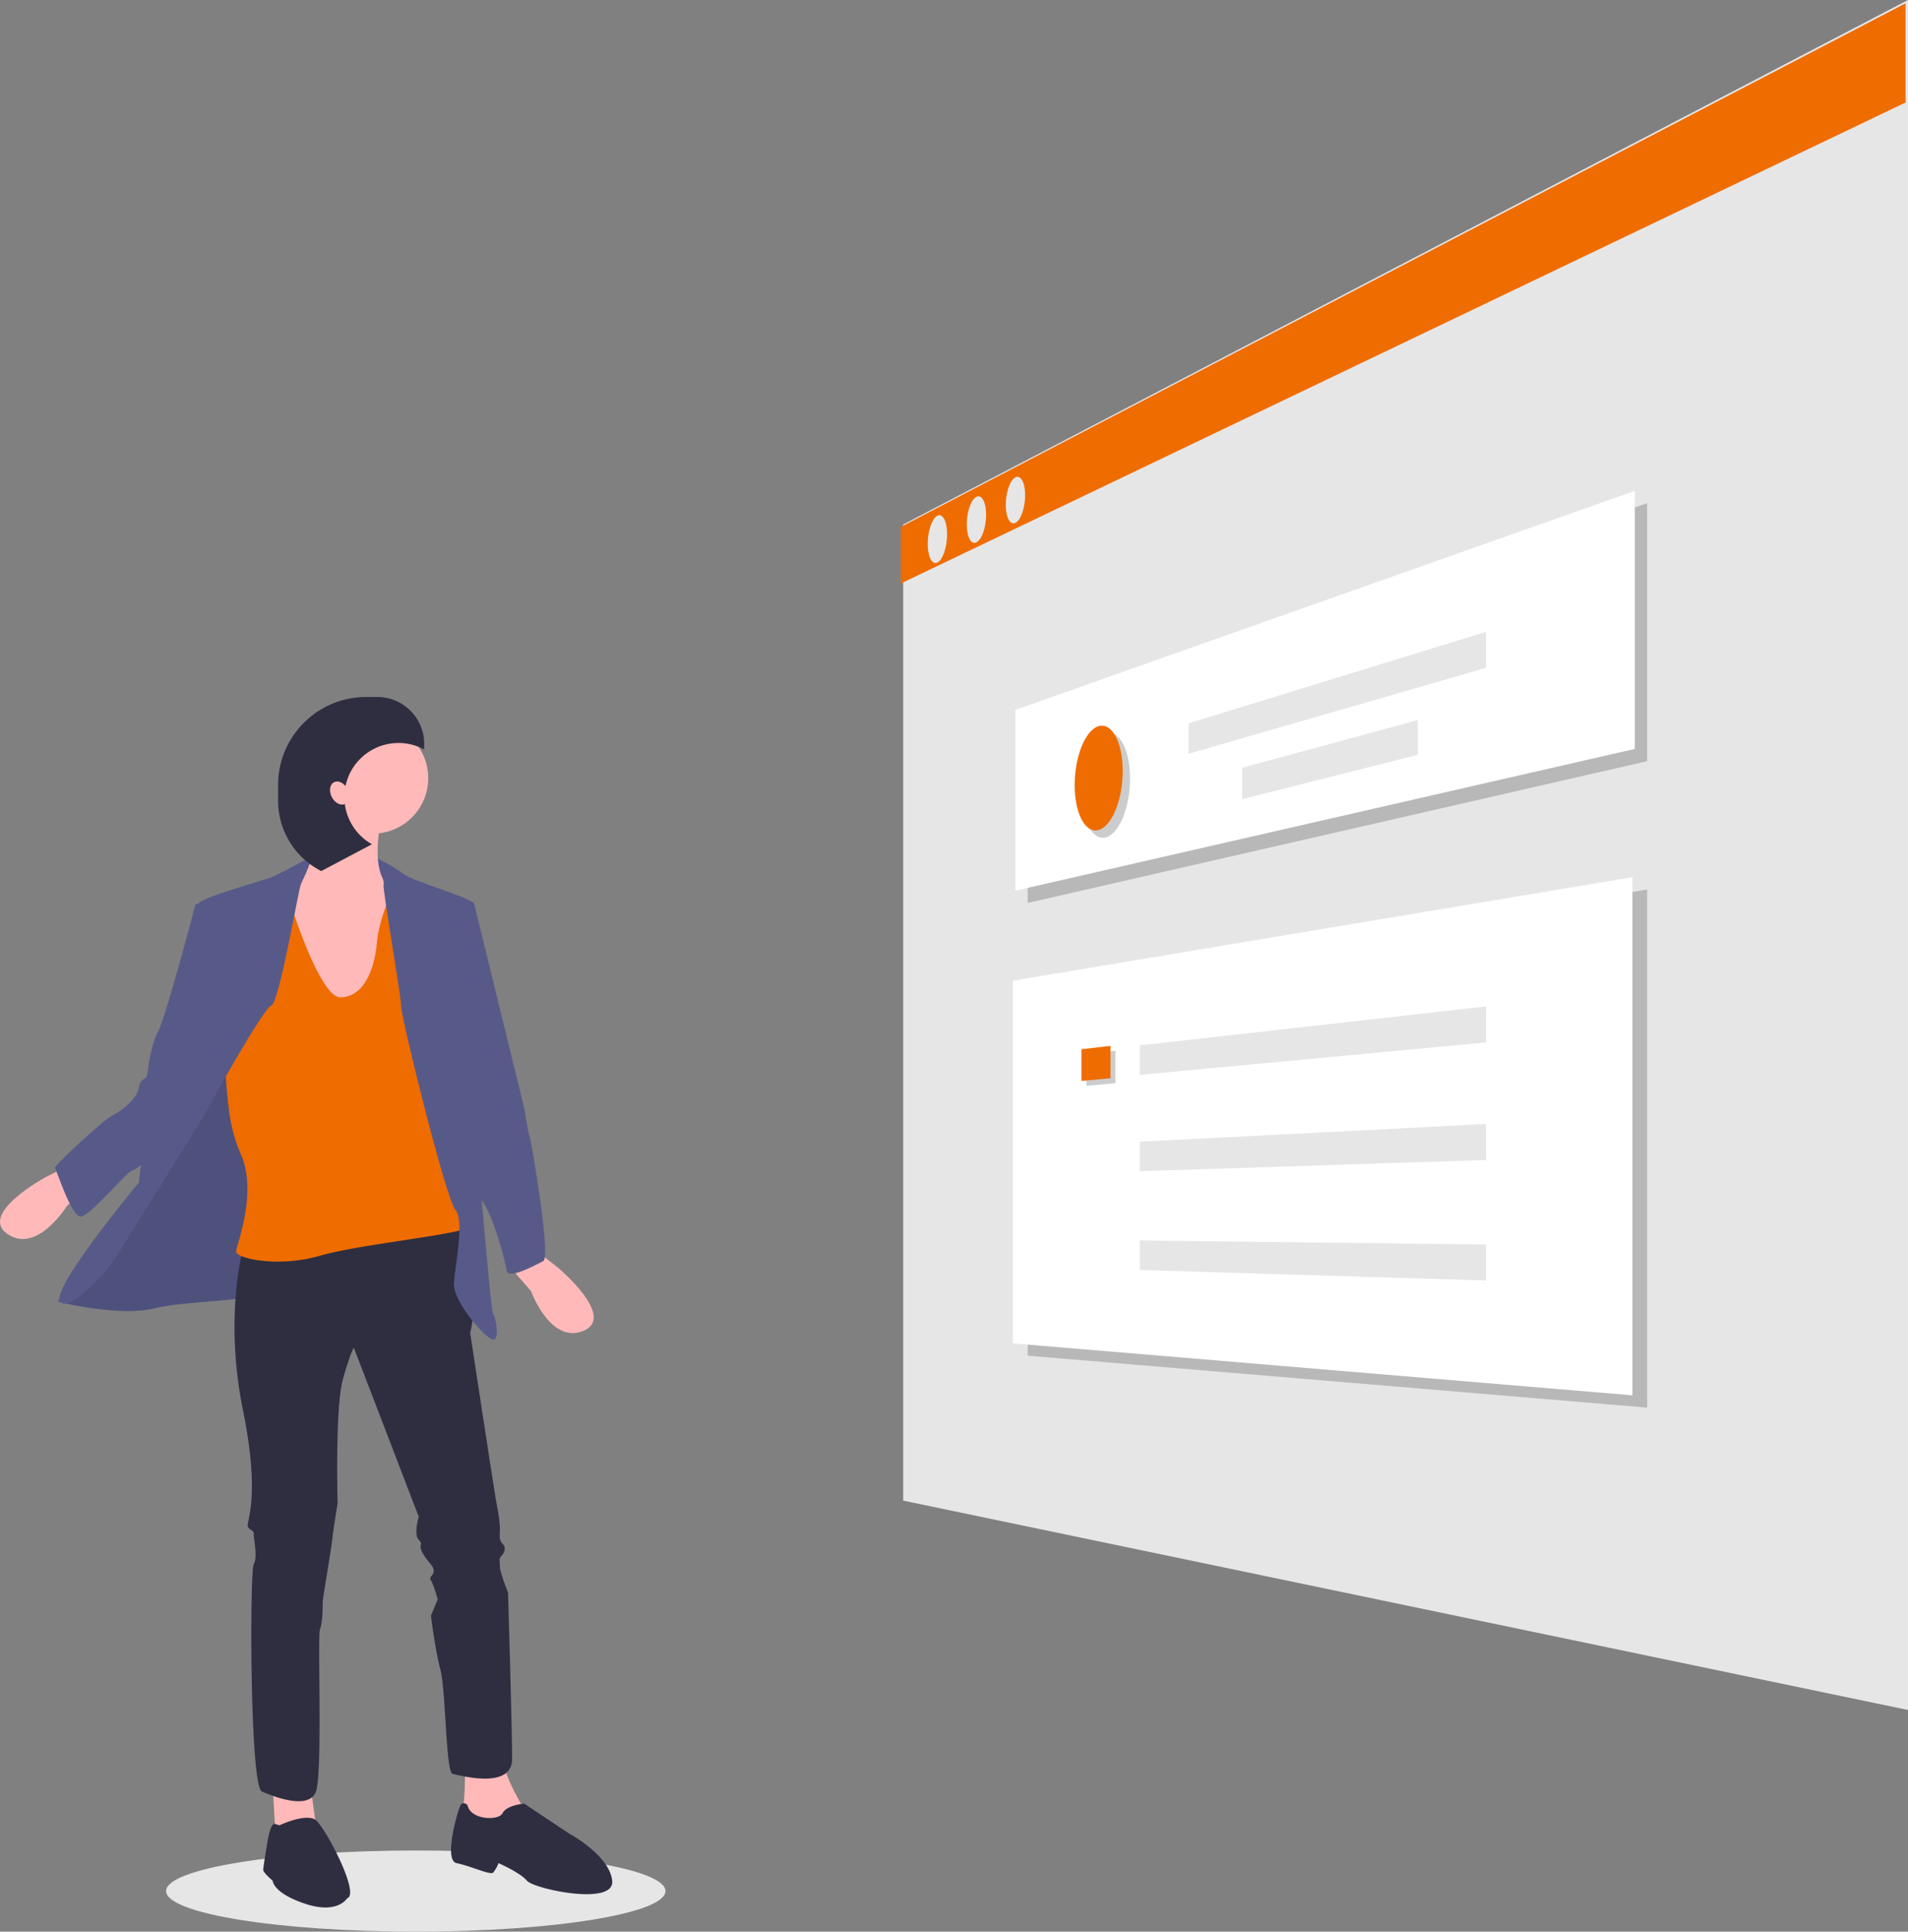 <svg data-name="Layer 1" xmlns="http://www.w3.org/2000/svg" width="705.618" height="714.229"><rect width="100%" height="100%" fill="#808080" stroke="none"/><ellipse cx="153.763" cy="699.229" rx="92.337" ry="15" fill="#e6e6e6"/><path fill="#e6e6e6" d="M705.618 632.278L334.02 554.861V193.936L705.618 0v632.278z"/><path fill="#ef6c00" d="M704.716 37.901L333.118 215.757v-20.919L704.716 1.227v36.674z"/><path d="M350.255 197.55c0 4.814-1.622 9.496-3.608 10.452-1.97.948-3.557-2.136-3.557-6.882s1.587-9.41 3.557-10.426c1.986-1.023 3.608 2.043 3.608 6.856zm14.431-7.203c0 4.68-1.621 9.25-3.608 10.201-1.971.944-3.558-2.039-3.558-6.655s1.587-9.17 3.558-10.177c1.987-1.014 3.608 1.951 3.608 6.631zm14.431-7.215c0 4.68-1.621 9.25-3.608 10.2-1.971.944-3.558-2.038-3.558-6.654s1.587-9.17 3.558-10.177c1.987-1.015 3.608 1.95 3.608 6.63z" fill="#e6e6e6"/><path opacity=".2" d="M609.147 281.46l-229.092 52.41v-66.841l229.092-80.992v95.423z"/><path fill="#fff" d="M604.601 276.914l-229.092 52.411v-66.842l229.092-80.992v95.423z"/><path d="M417.922 287.851c0 10.769-4.074 20.541-9.02 21.807-4.86 1.244-8.74-6.223-8.74-16.66s3.88-20.152 8.74-21.726c4.946-1.6 9.02 5.81 9.02 16.58z" opacity=".2"/><path d="M415.194 285.124c0 10.769-4.073 20.54-9.019 21.807-4.861 1.244-8.74-6.224-8.74-16.66s3.879-20.153 8.74-21.726c4.946-1.601 9.02 5.81 9.02 16.579z" fill="#ef6c00"/><path fill="#e6e6e6" d="M549.583 246.931l-110.036 31.773v-11.246l110.036-33.836v13.309zm-25.254 32.167l-64.94 16.392v-11.618l64.94-17.609v12.835z"/><path opacity=".2" d="M609.154 520.473L380.062 501.27V367.144l229.092-38.246v191.575z"/><path fill="#fff" d="M603.699 515.928l-229.092-19.204V362.598l229.092-38.246v191.576z"/><path opacity=".2" d="M412.503 400.494l-10.722.999v-11.72l10.722-1.224v11.945z"/><path fill="#ef6c00" d="M410.685 398.676l-10.722.999v-11.721l10.722-1.223v11.945z"/><path fill="#e6e6e6" d="M549.583 385.456l-128.075 11.987v-10.908l128.075-14.388v13.309zm0 43.458l-128.075 4.145v-10.907l128.075-6.547v13.309zm0 44.558l-128.075-3.894V458.67l128.075 1.493v13.309z"/><path fill="#575a89" d="M143.363 329.249h-24.511v-12.005h20.509l4.502 2.501-.5 9.504z"/><path fill="#ffb9b9" d="M100.843 659.902l1.001 18.009 15.007-3.002-2.501-18.008-13.507 3.001zm71.033-9.504s.5 15.007-1 19.009 4.002 6.003 4.002 6.003h12.005l7.003 1v-7.503s-8.003-12.506-8.003-19.51-14.007 1.001-14.007 1.001z"/><path d="M103.344 674.91s10.005-4.727 13.507-1.864 16.507 27.375 11.505 28.876c0 0-3.502 6.003-15.507 2s-12.006-8.503-12.006-8.503-3.501-3.001-3.501-4.002 1.5-10.005 1.5-10.005 1.11-7.533 2.806-7.018zm69.533-7.504s-1.501-1.5-2.501 0-6.503 20.51-1.501 21.51 12.506 4.502 13.506 3.502a13.704 13.704 0 002.001-3.502s8.004 3.502 10.505 6.503 32.515 9.504 31.515 0-16.008-17.508-16.008-17.508l-16.508-11.005s-6.503.5-8.003 3.501-12.006 2.501-13.006-3.001z" fill="#2f2e41"/><path d="M26.309 473.816s-5.503 7.003-4.502 7.504 23.01 5.502 35.016 2.5 37.017-2.5 38.518-6.002 20.009-47.022 20.009-47.022l-6.003-33.015-6.503-8.504-15.007-13.006-30.014 56.026z" fill="#575a89"/><path d="M26.309 473.816s-5.503 7.003-4.502 7.504 23.01 5.502 35.016 2.5 37.017-2.5 38.518-6.002 20.009-47.022 20.009-47.022l-6.003-33.015-6.503-8.504-15.007-13.006-30.014 56.026z" opacity=".1"/><path d="M89.838 461.81s-7.003 25.012 0 59.528.5 42.02 2.001 43.52 2.001 1 2.001 2.502 1.5 8.503 0 11.005-1.5 82.038 3.001 84.039 17.509 7.003 20.01 0 .5-57.527 1.5-60.028 1-8.504 1-10.005 3.002-18.508 3.503-23.01 2-13.507 2-13.507-1-35.516 2.001-46.021 4.002-11.505 4.002-11.505l24.011 62.529s-2 6.503 0 8.503-.5 1.501 1.501 5.003 4.002 4.502 4.002 6.503-2.001 2-1 3.501 2.5 7.004 2.5 7.004l-2.5 6.002s1.5 12.506 3.501 20.01 2.001 38.017 4.502 38.518 22.01 6.002 22.01-5.503-1.5-61.528-1.5-61.528-3.002-7.504-3.002-9.505-.5-3.001.5-4.002 2.001-3.001.5-4.502-1-3.501-1-5.502a43.782 43.782 0 00-1-8.004c-.5-2.001-10.005-64.53-10.005-64.53s2.001-7.503 0-8.004-2-4.502-2-6.503 5.002-27.012-1.001-27.012-81.038 10.505-81.038 10.505z" fill="#2f2e41"/><path d="M23.808 431.797l-7.004 3.501s-25.011 13.507-14.006 21.01 22.01-10.505 22.01-10.505l10.505-8.004zm97.545-137.064s-2.001 23.01-12.506 28.013-3.502 42.52-3.502 42.52l14.507 14.006 25.512-7.503 3.001-17.008 2.501-17.508-6.002-9.004s-7.504-2.001-4.502-22.01-19.01-11.506-19.01-11.506z" fill="#ffb9b9"/><path d="M106.346 330.75s11.505 38.017 19.509 38.017 12.506-9.004 13.506-20.009 7.504-23.01 7.504-23.01l15.507 14.006s12.506 110.551 11.505 113.553-40.018 6.503-55.526 11.005-31.014 1-31.014-1.5c0-2.229 7.936-21.518 1.897-35.606a58.686 58.686 0 01-4.43-15.754c-.935-7.416-1.803-16.39-.969-19.174 1.501-5.002 9.505-58.027 9.505-58.027z" fill="#ef6c00"/><path d="M114.816 316.948s-8.97 4.798-12.972 6.799-28.513 8.003-29.014 11.005 3.502 45.02 1.501 49.523-22.01 44.52-22.01 44.52l-1 8.504s-33.016 39.519-29.014 44.02 19.009-14.006 19.009-14.006 33.515-53.525 34.516-55.526 21.51-39.018 24.511-40.018 10.005-43.02 11.005-45.021 4.934-10.597 3.468-9.8z" fill="#575a89"/><path d="M75.331 334.251h-3s-11.006 42.02-14.007 47.522-3.502 14.507-4.002 16.008-2.501 1-3.002 4.502-5.502 8.004-9.504 10.005-22.01 19.008-21.51 19.509 6.003 18.008 9.504 18.008 17.508-17.008 19.01-17.008 8.003-6.003 9.003-6.503 26.513-47.522 25.512-59.027-8.004-33.016-8.004-33.016z" fill="#575a89"/><path d="M200.146 463.848l6.162 4.831s21.805 18.235 9.522 23.387-19.465-14.695-19.465-14.695l-8.692-9.942z" fill="#ffb9b9"/><path d="M139.75 317.54s6.614 3.205 9.616 5.706 26.012 9.005 26.012 11.005-2.501 33.016-2.501 33.016l3.501 55.025s5.003 62.029 6.003 63.53 2.501 9.504 0 9.504-15.007-14.006-14.507-21.01 4.002-23.01.5-27.012-20.009-71.033-20.009-75.035-7.003-44.02-6.503-45.02-2.112-9.709-2.112-9.709z" fill="#575a89"/><path d="M167.874 333.751l7.504.5 18.508 75.535s1.501 9.505 2.001 10.505 8.004 44.521 5.003 46.022-13.006 7.003-13.507 3.501-5.502-23.01-10.504-27.512-10.005-82.038-10.005-82.038z" fill="#575a89"/><circle cx="137.86" cy="287.73" r="20.51" fill="#ffb9b9"/><path d="M123.548 289.228c1.305-.67 3.022-.04 4.226 1.42a20.018 20.018 0 0129.095-13.526v-2.085a17.321 17.321 0 00-17.32-17.321h-4.164a32.54 32.54 0 00-32.54 32.54v5.808a29.175 29.175 0 0015.976 26.022l18.73-9.917a20.02 20.02 0 01-10.026-14.873c-1.585.692-3.708-.428-4.812-2.578-1.137-2.212-.763-4.67.835-5.49z" fill="#2f2e41"/></svg>